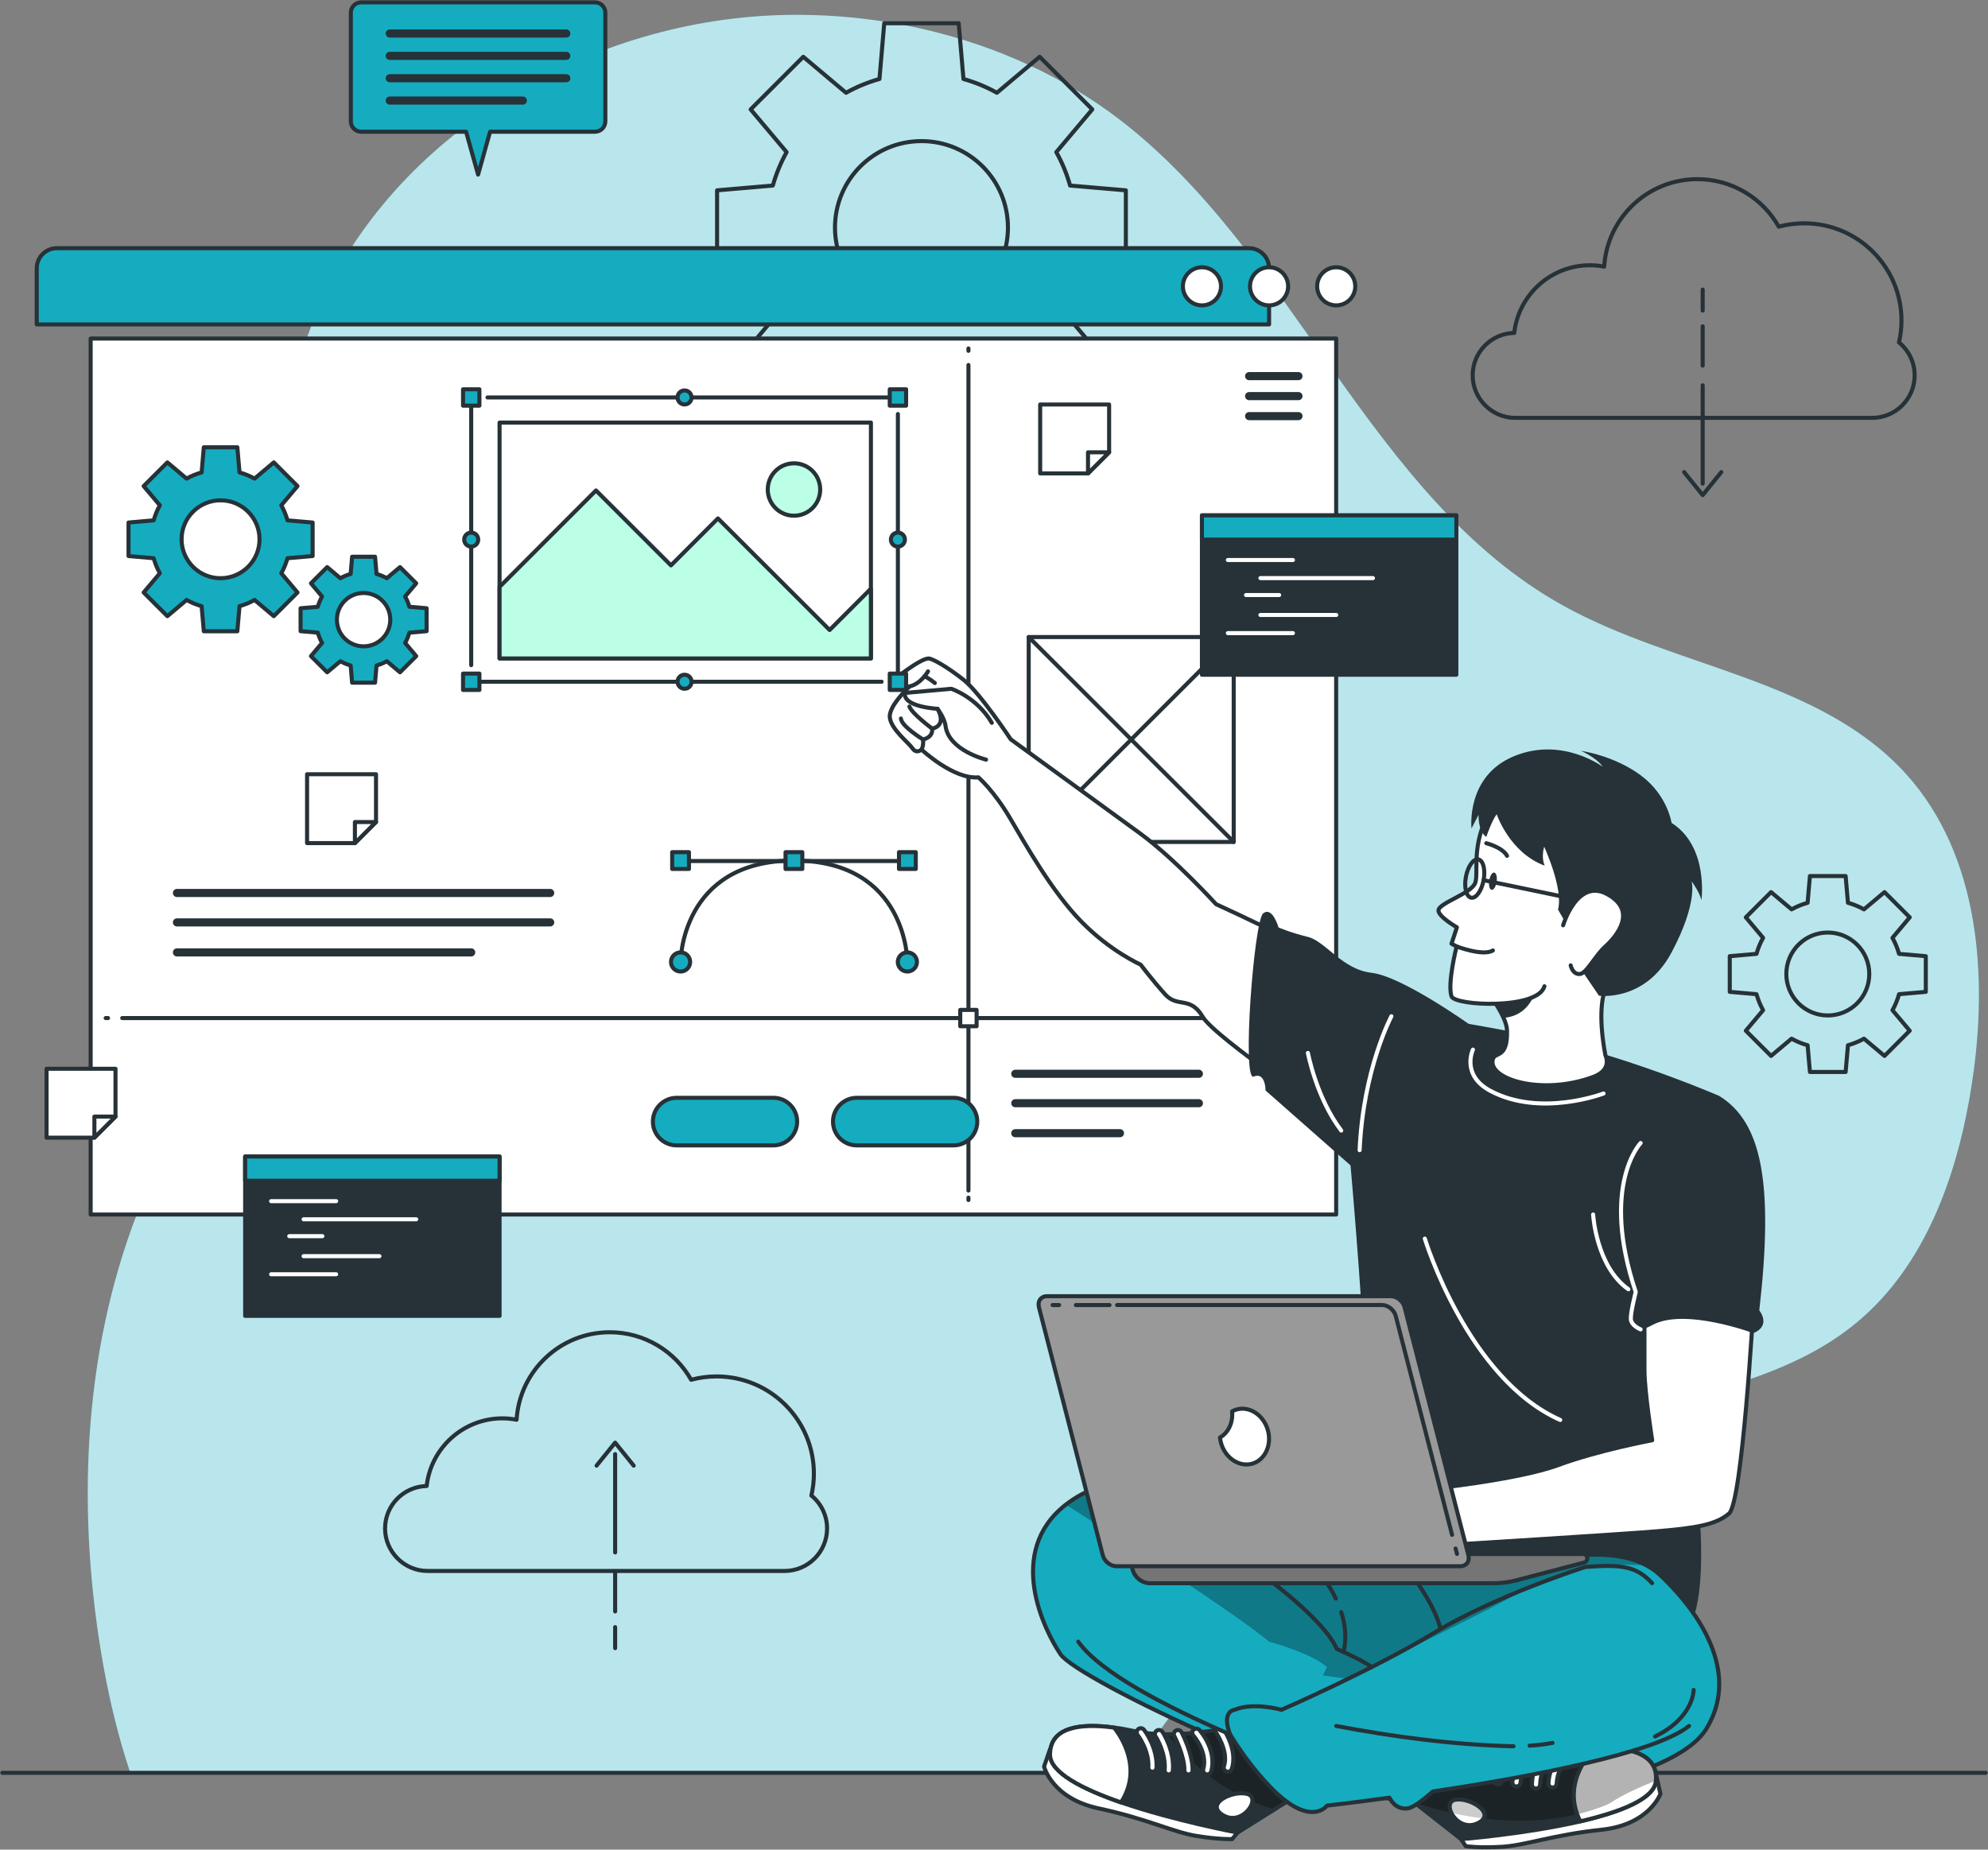 <svg width="490" height="456" viewBox="0 0 490 456" fill="none" xmlns="http://www.w3.org/2000/svg">
<rect x="0" y="0" width="490" height="456" fill="#808080" stroke="none"/>
<g clip-path="url(#clip0_83_3402)">
<path d="M32.112 437.064H278.923C279.928 435.476 280.933 433.887 281.95 432.333C308.499 391.927 351.012 363.132 397.438 349.616C418.239 343.565 440.769 339.956 457.479 326.183C474.68 312.002 482.58 289.387 485.992 267.379C490.129 240.721 487.897 210.84 469.796 190.818C448.54 167.315 412.922 164.686 385.227 149.278C337.561 122.761 319.087 62.379 275.721 29.297C248.342 8.411 211.346 0.316 178.264 4.895C131.299 11.39 87.104 42.86 73.841 88.955C70.16 101.746 68.688 115.624 69.821 130.319C71.948 157.829 77.861 185.69 72.275 212.709C66.117 242.485 46.742 267.635 35.162 295.753C20.742 330.762 18.755 370.047 24.925 407.405C26.573 417.393 28.875 427.415 32.112 437.053V437.064Z" fill="#15ACC0"/>
<path opacity="0.7" d="M32.112 437.064H278.923C279.928 435.476 280.933 433.887 281.95 432.333C308.499 391.927 351.012 363.132 397.438 349.616C418.239 343.565 440.769 339.956 457.479 326.183C474.68 312.002 482.58 289.387 485.992 267.379C490.129 240.721 487.897 210.84 469.796 190.818C448.54 167.315 412.922 164.686 385.227 149.278C337.562 122.761 319.087 62.379 275.721 29.297C248.342 8.411 211.346 0.315 178.264 4.895C131.299 11.39 87.104 42.86 73.841 88.955C70.16 101.746 68.688 115.624 69.821 130.319C71.948 157.829 77.861 185.69 72.275 212.709C66.117 242.485 46.742 267.635 35.162 295.753C20.742 330.762 18.755 370.047 24.925 407.405C26.573 417.393 28.875 427.415 32.112 437.053V437.064Z" fill="white"/>
<path d="M0.584 437.064H489.416" stroke="#263238" stroke-linecap="round" stroke-linejoin="round"/>
<path d="M277.498 65.265V46.925L263.755 45.745C262.937 42.848 261.804 40.091 260.355 37.509L269.224 26.973L256.253 14.006L245.713 22.872C243.142 21.424 240.373 20.291 237.474 19.473L236.294 5.736H217.948L216.768 19.473C213.87 20.291 211.112 21.424 208.529 22.872L197.989 14.006L185.018 26.973L193.887 37.509C192.45 40.079 191.305 42.848 190.487 45.745L176.745 46.925V65.265L190.487 66.445C191.305 69.341 192.438 72.098 193.887 74.68L185.018 85.217L197.989 98.183L208.529 89.317C211.1 90.754 213.87 91.898 216.768 92.716L217.948 106.454H236.294L237.474 92.716C240.373 91.898 243.13 90.765 245.713 89.317L256.253 98.183L269.224 85.217L260.355 74.68C261.792 72.11 262.937 69.341 263.755 66.445L277.498 65.265ZM227.121 77.402C215.354 77.402 205.807 67.858 205.807 56.095C205.807 44.331 215.354 34.788 227.121 34.788C238.888 34.788 248.436 44.331 248.436 56.095C248.436 67.858 238.888 77.402 227.121 77.402Z" stroke="#263238" stroke-linecap="round" stroke-linejoin="round"/>
<path d="M474.669 244.529V235.733L468.078 235.161C467.681 233.771 467.143 232.451 466.454 231.212L470.707 226.154L464.49 219.94L459.431 224.192C458.192 223.503 456.871 222.954 455.481 222.568L454.908 215.98H446.109L445.536 222.568C444.146 222.965 442.825 223.503 441.587 224.192L436.527 219.94L430.31 226.154L434.564 231.212C433.874 232.451 433.325 233.771 432.939 235.161L426.349 235.733V244.529L432.939 245.102C433.337 246.492 433.874 247.812 434.564 249.05L430.31 254.108L436.527 260.323L441.587 256.071C442.825 256.76 444.146 257.309 445.536 257.694L446.109 264.283H454.908L455.481 257.694C456.871 257.297 458.192 256.76 459.431 256.071L464.49 260.323L470.707 254.108L466.454 249.05C467.143 247.812 467.692 246.492 468.078 245.102L474.669 244.529ZM450.514 250.347C444.87 250.347 440.29 245.768 440.29 240.125C440.29 234.483 444.87 229.904 450.514 229.904C456.159 229.904 460.739 234.483 460.739 240.125C460.739 245.768 456.159 250.347 450.514 250.347Z" stroke="#263238" stroke-linecap="round" stroke-linejoin="round"/>
<path d="M468.054 84.434C468.452 82.693 468.674 80.894 468.674 79.037C468.674 65.79 457.935 55.055 444.683 55.055C442.521 55.055 440.418 55.347 438.42 55.884C434.47 48.899 426.968 44.168 418.367 44.168C406.144 44.168 396.141 53.7 395.393 65.732C394.26 65.522 393.103 65.393 391.911 65.393C382.236 65.393 374.278 72.694 373.226 82.074C367.547 82.203 362.978 86.829 362.978 92.541C362.978 98.253 367.664 103.019 373.46 103.019H461.44C467.225 103.019 471.922 98.335 471.922 92.541C471.922 89.27 470.415 86.35 468.066 84.422L468.054 84.434Z" stroke="#263238" stroke-linecap="round" stroke-linejoin="round"/>
<path d="M419.676 94.994V119.233" stroke="#263238" stroke-linecap="round" stroke-linejoin="round"/>
<path d="M419.676 80.451V90.146" stroke="#263238" stroke-linecap="round" stroke-linejoin="round"/>
<path d="M419.676 71.397V76.572" stroke="#263238" stroke-linecap="round" stroke-linejoin="round"/>
<path d="M415.095 116.395L419.676 122.06L424.257 116.395" stroke="#263238" stroke-linecap="round" stroke-linejoin="round"/>
<path d="M199.987 368.716C200.384 366.975 200.606 365.176 200.606 363.319C200.606 350.072 189.867 339.337 176.616 339.337C174.454 339.337 172.351 339.629 170.352 340.166C166.403 333.18 158.901 328.449 150.3 328.449C138.077 328.449 128.074 337.982 127.326 350.014C126.193 349.803 125.036 349.675 123.844 349.675C114.168 349.675 106.21 356.976 105.159 366.356C99.479 366.484 94.91 371.11 94.91 376.823C94.91 382.535 99.596 387.301 105.392 387.301H193.373C199.157 387.301 203.855 382.617 203.855 376.823C203.855 373.552 202.348 370.631 199.999 368.704L199.987 368.716Z" stroke="#263238" stroke-linecap="round" stroke-linejoin="round"/>
<path d="M151.62 382.733V358.494" stroke="#263238" stroke-linecap="round" stroke-linejoin="round"/>
<path d="M151.62 397.277V387.581" stroke="#263238" stroke-linecap="round" stroke-linejoin="round"/>
<path d="M151.62 406.33V401.144" stroke="#263238" stroke-linecap="round" stroke-linejoin="round"/>
<path d="M156.19 361.333L151.62 355.667L147.04 361.333" stroke="#263238" stroke-linecap="round" stroke-linejoin="round"/>
<path d="M14.011 61.188H307.845C310.579 61.188 312.8 63.407 312.8 66.141V79.983H9.056V66.141C9.056 63.407 11.277 61.188 14.011 61.188Z" fill="#15ACC0" stroke="#263238" stroke-linecap="round" stroke-linejoin="round"/>
<path d="M329.335 83.464H22.343V299.421H329.335V83.464Z" fill="white" stroke="#263238" stroke-linecap="round" stroke-linejoin="round"/>
<path d="M334.044 70.591C334.044 73.185 331.941 75.287 329.347 75.287C326.752 75.287 324.649 73.185 324.649 70.591C324.649 67.998 326.752 65.895 329.347 65.895C331.941 65.895 334.044 67.998 334.044 70.591Z" fill="white" stroke="#263238" stroke-linecap="round" stroke-linejoin="round"/>
<path d="M317.497 70.591C317.497 73.185 315.394 75.287 312.8 75.287C310.206 75.287 308.102 73.185 308.102 70.591C308.102 67.998 310.206 65.895 312.8 65.895C315.394 65.895 317.497 67.998 317.497 70.591Z" fill="white" stroke="#263238" stroke-linecap="round" stroke-linejoin="round"/>
<path d="M300.951 70.591C300.951 73.185 298.847 75.287 296.253 75.287C293.659 75.287 291.555 73.185 291.555 70.591C291.555 67.998 293.659 65.895 296.253 65.895C298.847 65.895 300.951 67.998 300.951 70.591Z" fill="white" stroke="#263238" stroke-linecap="round" stroke-linejoin="round"/>
<path d="M320.045 92.728H307.88" stroke="#263238" stroke-width="2" stroke-linecap="round" stroke-linejoin="round"/>
<path d="M320.045 97.657H307.88" stroke="#263238" stroke-width="2" stroke-linecap="round" stroke-linejoin="round"/>
<path d="M320.045 102.587H307.88" stroke="#263238" stroke-width="2" stroke-linecap="round" stroke-linejoin="round"/>
<path d="M43.611 220.15H135.611" stroke="#263238" stroke-width="2" stroke-linecap="round" stroke-linejoin="round"/>
<path d="M43.611 227.404H135.611" stroke="#263238" stroke-width="2" stroke-linecap="round" stroke-linejoin="round"/>
<path d="M43.611 234.799H116.143" stroke="#263238" stroke-width="2" stroke-linecap="round" stroke-linejoin="round"/>
<path d="M238.701 85.906V86.49" stroke="#263238" stroke-linecap="round" stroke-linejoin="round"/>
<path d="M238.701 89.983V293.51" stroke="#263238" stroke-linecap="round" stroke-linejoin="round"/>
<path d="M238.701 295.262V295.846" stroke="#263238" stroke-linecap="round" stroke-linejoin="round"/>
<path d="M26.047 250.989H26.631" stroke="#263238" stroke-linecap="round" stroke-linejoin="round"/>
<path d="M30.125 250.989H322.312" stroke="#263238" stroke-linecap="round" stroke-linejoin="round"/>
<path d="M324.053 250.989H324.637" stroke="#263238" stroke-linecap="round" stroke-linejoin="round"/>
<path d="M240.711 248.98H236.68V253.01H240.711V248.98Z" fill="white" stroke="#263238" stroke-linecap="round" stroke-linejoin="round"/>
<path d="M146.631 0.584H89.021C87.618 0.584 86.473 1.717 86.473 3.131V29.928C86.473 31.33 87.607 32.474 89.021 32.474H114.881L117.837 43.035L120.794 32.474H146.654C148.056 32.474 149.202 31.341 149.202 29.928V3.131C149.202 1.729 148.068 0.584 146.654 0.584H146.631Z" fill="#15ACC0" stroke="#263238" stroke-linecap="round" stroke-linejoin="round"/>
<path d="M96.055 8.259H139.584" stroke="#263238" stroke-width="2" stroke-linecap="round" stroke-linejoin="round"/>
<path d="M96.055 13.773H139.584" stroke="#263238" stroke-width="2" stroke-linecap="round" stroke-linejoin="round"/>
<path d="M96.055 19.286H139.584" stroke="#263238" stroke-width="2" stroke-linecap="round" stroke-linejoin="round"/>
<path d="M96.055 24.8H128.869" stroke="#263238" stroke-width="2" stroke-linecap="round" stroke-linejoin="round"/>
<path d="M123.131 285.123H60.426V324.408H123.131V285.123Z" fill="#263238" stroke="#263238" stroke-linecap="round" stroke-linejoin="round"/>
<path d="M123.131 285.123H60.426V291.092H123.131V285.123Z" fill="#15ACC0" stroke="#263238" stroke-linecap="round" stroke-linejoin="round"/>
<path d="M66.83 296.127H82.851" stroke="white" stroke-linecap="round" stroke-linejoin="round"/>
<path d="M74.835 300.601H102.576" stroke="white" stroke-linecap="round" stroke-linejoin="round"/>
<path d="M71.294 304.759H79.462" stroke="white" stroke-linecap="round" stroke-linejoin="round"/>
<path d="M74.835 309.689H93.52" stroke="white" stroke-linecap="round" stroke-linejoin="round"/>
<path d="M66.83 314.151H82.851" stroke="white" stroke-linecap="round" stroke-linejoin="round"/>
<path d="M222.61 212.277H168.775" stroke="#263238" stroke-linecap="round" stroke-linejoin="round"/>
<path d="M223.65 237.158C223.65 237.158 223.65 212.16 195.699 212.16C167.747 212.16 167.747 237.158 167.747 237.158" stroke="#263238" stroke-linecap="round" stroke-linejoin="round"/>
<path d="M223.65 239.518C224.954 239.518 226.011 238.461 226.011 237.158C226.011 235.855 224.954 234.799 223.65 234.799C222.347 234.799 221.29 235.855 221.29 237.158C221.29 238.461 222.347 239.518 223.65 239.518Z" fill="#15ACC0" stroke="#263238" stroke-linecap="round" stroke-linejoin="round"/>
<path d="M165.386 237.158C165.386 235.862 166.438 234.799 167.747 234.799C169.055 234.799 170.107 235.85 170.107 237.158C170.107 238.467 169.055 239.518 167.747 239.518C166.438 239.518 165.386 238.467 165.386 237.158Z" fill="#15ACC0" stroke="#263238" stroke-linecap="round" stroke-linejoin="round"/>
<path d="M221.582 214.227H225.719V210.092H221.582V214.227Z" fill="#15ACC0" stroke="#263238" stroke-linecap="round" stroke-linejoin="round"/>
<path d="M193.618 214.227H197.755V210.092H193.618V214.227Z" fill="#15ACC0" stroke="#263238" stroke-linecap="round" stroke-linejoin="round"/>
<path d="M165.678 214.227H169.815V210.092H165.678V214.227Z" fill="#15ACC0" stroke="#263238" stroke-linecap="round" stroke-linejoin="round"/>
<path d="M77.055 137.083V128.824L70.861 128.286C70.487 126.978 69.985 125.74 69.331 124.583L73.327 119.841L67.484 114L62.74 117.995C61.583 117.341 60.333 116.839 59.036 116.465L58.498 110.274H50.236L49.699 116.465C48.39 116.839 47.151 117.341 45.995 117.995L41.25 114L35.407 119.841L39.404 124.583C38.749 125.74 38.247 126.99 37.873 128.286L31.68 128.824V137.083L37.873 137.62C38.247 138.928 38.749 140.167 39.404 141.323L35.407 146.066L41.25 151.907L45.995 147.911C47.151 148.566 48.402 149.068 49.699 149.442L50.236 155.633H58.498L59.036 149.442C60.344 149.068 61.583 148.566 62.74 147.911L67.484 151.907L73.327 146.066L69.331 141.323C69.985 140.167 70.487 138.917 70.861 137.62L77.055 137.083ZM54.361 142.55C49.056 142.55 44.756 138.251 44.756 132.947C44.756 127.644 49.056 123.345 54.361 123.345C59.667 123.345 63.967 127.644 63.967 132.947C63.967 138.251 59.667 142.55 54.361 142.55Z" fill="#15ACC0" stroke="#263238" stroke-linecap="round" stroke-linejoin="round"/>
<path d="M105.147 155.609V149.956L100.905 149.593C100.648 148.694 100.297 147.853 99.853 147.059L102.588 143.811L98.591 139.816L95.343 142.55C94.548 142.106 93.695 141.755 92.807 141.498L92.445 137.258H86.789L86.427 141.498C85.538 141.755 84.685 142.106 83.891 142.55L80.642 139.816L76.646 143.811L79.38 147.059C78.936 147.853 78.586 148.706 78.329 149.593L74.087 149.956V155.609L78.329 155.972C78.586 156.871 78.936 157.712 79.38 158.507L76.646 161.754L80.642 165.749L83.891 163.016C84.685 163.459 85.538 163.81 86.427 164.067L86.789 168.307H92.445L92.807 164.067C93.707 163.81 94.548 163.459 95.343 163.016L98.591 165.749L102.588 161.754L99.853 158.507C100.297 157.712 100.648 156.859 100.905 155.972L105.147 155.609ZM89.617 159.348C85.983 159.348 83.038 156.404 83.038 152.771C83.038 149.138 85.983 146.194 89.617 146.194C93.251 146.194 96.196 149.138 96.196 152.771C96.196 156.404 93.251 159.348 89.617 159.348Z" fill="#15ACC0" stroke="#263238" stroke-linecap="round" stroke-linejoin="round"/>
<path d="M250.247 264.727H295.505" stroke="#263238" stroke-width="2" stroke-linecap="round" stroke-linejoin="round"/>
<path d="M250.247 271.981H295.505" stroke="#263238" stroke-width="2" stroke-linecap="round" stroke-linejoin="round"/>
<path d="M250.247 279.375H276.049" stroke="#263238" stroke-width="2" stroke-linecap="round" stroke-linejoin="round"/>
<path d="M190.615 282.377H166.788C163.551 282.377 160.922 279.749 160.922 276.513C160.922 273.278 163.551 270.649 166.788 270.649H190.615C193.852 270.649 196.481 273.278 196.481 276.513C196.481 279.749 193.852 282.377 190.615 282.377Z" fill="#15ACC0" stroke="#263238" stroke-linecap="round" stroke-linejoin="round"/>
<path d="M235.009 282.377H211.182C207.945 282.377 205.316 279.749 205.316 276.513C205.316 273.278 207.945 270.649 211.182 270.649H235.009C238.246 270.649 240.875 273.278 240.875 276.513C240.875 279.749 238.246 282.377 235.009 282.377Z" fill="#15ACC0" stroke="#263238" stroke-linecap="round" stroke-linejoin="round"/>
<path d="M304.082 157.058H253.554V207.569H304.082V157.058Z" fill="white" stroke="#263238" stroke-linecap="round" stroke-linejoin="round"/>
<path d="M253.554 157.058L304.082 207.569" stroke="#263238" stroke-linecap="round" stroke-linejoin="round"/>
<path d="M304.082 157.058L253.554 207.569" stroke="#263238" stroke-linecap="round" stroke-linejoin="round"/>
<path d="M358.958 127.06H296.253V166.345H358.958V127.06Z" fill="#263238" stroke="#263238" stroke-linecap="round" stroke-linejoin="round"/>
<path d="M358.958 127.06H296.253V133.029H358.958V127.06Z" fill="#15ACC0" stroke="#263238" stroke-linecap="round" stroke-linejoin="round"/>
<path d="M302.645 138.064H318.678" stroke="white" stroke-linecap="round" stroke-linejoin="round"/>
<path d="M310.661 142.526H338.403" stroke="white" stroke-linecap="round" stroke-linejoin="round"/>
<path d="M307.121 146.697H315.277" stroke="white" stroke-linecap="round" stroke-linejoin="round"/>
<path d="M310.661 151.614H329.347" stroke="white" stroke-linecap="round" stroke-linejoin="round"/>
<path d="M302.645 156.088H318.678" stroke="white" stroke-linecap="round" stroke-linejoin="round"/>
<path d="M273.373 99.725V111.512L268.173 116.71H256.382V99.725H273.373Z" fill="white" stroke="#263238" stroke-linecap="round" stroke-linejoin="round"/>
<path d="M273.373 111.512L268.173 116.71V111.512H273.373Z" fill="white" stroke="#263238" stroke-linecap="round" stroke-linejoin="round"/>
<path d="M92.678 190.876V202.663L87.478 207.861H75.688V190.876H92.678Z" fill="white" stroke="#263238" stroke-linecap="round" stroke-linejoin="round"/>
<path d="M92.678 202.663L87.478 207.861V202.663H92.678Z" fill="white" stroke="#263238" stroke-linecap="round" stroke-linejoin="round"/>
<path d="M28.466 263.488V275.275L23.266 280.473H11.475V263.488H28.466Z" fill="white" stroke="#263238" stroke-linecap="round" stroke-linejoin="round"/>
<path d="M28.466 275.275L23.266 280.473V275.275H28.466Z" fill="white" stroke="#263238" stroke-linecap="round" stroke-linejoin="round"/>
<path d="M241.167 191.647C234.985 192.173 227.133 184.79 227.133 184.79C227.133 184.79 225.929 185.947 224.924 184.51C223.919 183.061 219.56 179.72 219.315 176.823C219.07 173.926 224.211 169.23 224.211 169.23C220.238 170.317 219.818 167.992 219.818 167.992C219.818 167.992 226.49 162.478 228.827 162.338C229.739 162.28 233.723 164.569 237.568 167.653C241.588 170.889 249.137 182.279 249.137 182.279C249.137 182.279 274.67 200.817 281.132 205.56C289.651 211.821 299.747 222.93 299.747 222.93C299.747 222.93 333.659 238.21 342.96 246.609L330.328 276.537C330.328 276.537 299.513 255.896 296.428 250.662C293.343 245.429 290.27 248.571 287.185 245.149C284.1 241.726 281.144 237.813 281.144 237.813C281.144 237.813 273.688 234.542 266.478 227.159C259.268 219.765 252.923 208.457 248.938 201.682C244.953 194.906 241.179 191.671 241.179 191.671L241.167 191.647Z" fill="white" stroke="#263238" stroke-linecap="round" stroke-linejoin="round"/>
<path d="M243.049 187.278C243.049 187.278 233.852 185.047 233.057 178.984C232.8 177.01 231.082 174.744 231.082 174.744C231.082 174.744 222.494 174.323 223.043 170.831L234.483 169.814C234.483 169.814 240.758 171.859 244.462 178.202" fill="white"/>
<path d="M243.049 187.278C243.049 187.278 233.852 185.047 233.057 178.984C232.8 177.01 231.082 174.744 231.082 174.744C231.082 174.744 222.494 174.323 223.043 170.831L234.483 169.814C234.483 169.814 240.758 171.859 244.462 178.202" stroke="#263238" stroke-linecap="round" stroke-linejoin="round"/>
<path d="M227.121 184.79C227.121 184.79 227.694 183.984 227.507 182.314C227.507 182.314 230.031 181.858 229.75 179.615C229.75 179.615 233.49 179.16 231.082 174.744" stroke="#263238" stroke-linecap="round" stroke-linejoin="round"/>
<path d="M229.75 179.627C229.75 179.627 224.726 175.889 224.153 174.195" stroke="#263238" stroke-linecap="round" stroke-linejoin="round"/>
<path d="M227.518 182.314C227.518 182.314 222.155 179.054 222.061 177.139" stroke="#263238" stroke-linecap="round" stroke-linejoin="round"/>
<path d="M228.734 165.516C228.734 165.516 227.028 168.576 224.211 169.219" stroke="#263238" stroke-linecap="round" stroke-linejoin="round"/>
<path d="M227.892 166.719C227.892 166.719 229.26 167.408 230.416 168.389" stroke="#263238" stroke-linecap="round" stroke-linejoin="round"/>
<path d="M423.743 270.182C423.743 270.182 403.492 261.374 382.96 256.561C362.428 251.749 329.253 247.473 329.253 247.473C329.253 247.473 338.391 340.692 335.984 346.299C333.577 351.906 319.133 370.737 319.133 370.737C319.133 370.737 397.298 401.202 410.924 403.795C424.549 406.389 417.444 359.113 417.444 359.113C417.444 359.113 431.759 299.024 423.743 270.182Z" fill="#263238"/>
<path d="M395.697 260.171C395.697 260.171 397.555 263.71 392.671 265.509C380.015 270.182 366.53 266.058 367.967 261.105C368.517 259.213 371.648 261.105 371.45 254.038C371.426 253.127 371.099 252.064 370.597 250.931C369.825 249.179 368.61 247.263 367.383 245.546C365.245 242.555 363.048 240.137 363.048 240.137C363.048 240.137 383.135 227.323 398.034 240.137C398.034 240.137 392.495 242.941 395.697 260.171Z" fill="white" stroke="#263238" stroke-linecap="round" stroke-linejoin="round"/>
<path d="M420.588 426.2C412.676 439.085 372.536 445.136 350.626 444.564C328.727 444.003 265.672 414.157 261.395 407.837C257.433 401.985 247.699 382.64 262.704 370.947C263.896 370.024 265.228 369.148 266.747 368.33C277.019 362.77 345.332 380.304 345.332 380.304C345.332 380.304 349.563 377.629 351.117 377.827C355.885 378.435 359.262 382.29 368.926 385.035C375.668 386.962 394.073 379.556 405.829 385.923C407.114 386.612 408.306 387.464 409.405 388.516C420.389 399.006 428.487 413.316 420.588 426.2Z" fill="#15ACC0"/>
<path opacity="0.3" d="M405.829 385.923C393.781 385.116 383.042 387.64 375.54 392.067C366.647 397.324 324.649 417.544 324.649 417.544C324.742 415.372 327.08 410.991 327.08 410.991C323.13 407.475 312.8 404.741 312.8 404.741C304.795 397.908 273.034 377.523 262.704 370.947C263.896 370.024 265.228 369.148 266.747 368.33C277.019 362.77 345.332 380.304 345.332 380.304C345.332 380.304 349.563 377.629 351.117 377.827C355.885 378.435 359.262 382.29 368.926 385.035C375.668 386.962 394.073 379.556 405.829 385.923Z" fill="black"/>
<path d="M420.588 426.2C412.676 439.085 372.536 445.136 350.626 444.564C328.727 444.003 265.672 414.157 261.395 407.837C257.433 401.985 247.699 382.64 262.704 370.947C263.896 370.024 265.228 369.148 266.747 368.33C277.019 362.77 345.332 380.304 345.332 380.304C345.332 380.304 349.563 377.629 351.117 377.827C355.885 378.435 359.262 382.29 368.926 385.035C375.668 386.962 394.073 379.556 405.829 385.923C407.114 386.612 408.306 387.464 409.405 388.516C420.389 399.006 428.487 413.316 420.588 426.2V426.2Z" stroke="#263238" stroke-linecap="round" stroke-linejoin="round"/>
<path d="M408.259 437.823L409.264 442.227C409.264 442.227 406.577 449.855 394.762 451.094C382.948 452.332 375.949 454.96 370.269 455.299C364.59 455.638 361.283 455.159 361.283 455.159L360.126 453.43L408.259 437.835V437.823Z" fill="white" stroke="#263238" stroke-linecap="round" stroke-linejoin="round"/>
<path d="M339.665 437.356L360.138 453.418C360.138 453.418 376.007 452.157 389.492 449.038C399.191 446.783 407.663 443.559 408.131 439.155C408.844 432.45 401.669 430.616 393.15 430.873C391.561 430.908 389.925 431.037 388.277 431.2C374.64 432.66 357.298 425.126 357.298 425.126L339.677 437.356H339.665Z" fill="#263238"/>
<path opacity="0.3" d="M408.131 439.003C404.45 440.452 399.881 442.461 396.749 444.599C396.749 444.599 377.737 454.376 348.523 444.307L339.665 437.356L357.287 425.126C357.287 425.126 374.617 432.66 388.265 431.188C389.913 431.013 391.549 430.896 393.138 430.861C401.599 430.593 408.715 432.403 408.131 438.992V439.003Z" fill="black"/>
<path d="M339.665 437.356L360.138 453.418C360.138 453.418 376.007 452.157 389.492 449.038C399.191 446.783 407.663 443.559 408.131 439.155C408.844 432.45 401.669 430.616 393.15 430.873C391.561 430.908 389.925 431.037 388.277 431.2C374.64 432.66 357.298 425.126 357.298 425.126L339.677 437.356H339.665Z" stroke="#263238" stroke-linecap="round" stroke-linejoin="round"/>
<path d="M358.747 443.688C355.055 444.295 359.11 451.83 364.111 449.54C369.113 447.251 362.44 443.08 358.747 443.688Z" fill="white"/>
<path opacity="0.2" d="M365.677 448.325C363.153 448.022 360.5 447.566 357.731 446.935C357.018 445.452 357.182 443.933 358.759 443.688C361.856 443.185 367.068 446.036 365.689 448.325H365.677Z" fill="black"/>
<path d="M358.747 443.688C355.055 444.295 359.11 451.83 364.111 449.54C369.113 447.251 362.44 443.08 358.747 443.688Z" stroke="#263238" stroke-linecap="round" stroke-linejoin="round"/>
<path d="M389.492 449.026C399.191 446.783 407.663 443.559 408.131 439.155C408.844 432.45 401.669 430.616 393.15 430.873C392.776 431.235 384.514 439.214 389.504 449.026H389.492Z" fill="white"/>
<path opacity="0.3" d="M408.131 439.003C404.45 440.452 399.881 442.461 396.749 444.599C396.749 444.599 393.909 446.059 388.744 447.274C385.472 438.279 392.788 431.2 393.138 430.873C401.599 430.604 408.715 432.415 408.131 439.003Z" fill="black"/>
<path d="M389.492 449.026C399.191 446.783 407.663 443.559 408.131 439.155C408.844 432.45 401.669 430.616 393.15 430.873C392.776 431.235 384.514 439.214 389.504 449.026H389.492Z" stroke="#263238" stroke-linecap="round" stroke-linejoin="round"/>
<path d="M382.563 440.697C382.563 440.697 382.598 440.697 382.621 440.697C383.182 440.721 383.661 440.288 383.685 439.739C383.883 435.511 387.143 432.076 387.179 432.041C387.564 431.632 387.552 431.002 387.143 430.604C386.746 430.219 386.103 430.231 385.718 430.628C385.566 430.791 381.908 434.634 381.663 439.634C381.64 440.172 382.037 440.639 382.563 440.686V440.697Z" fill="white" stroke="#263238" stroke-linecap="round" stroke-linejoin="round"/>
<path d="M378.508 440.942C378.508 440.942 378.566 440.942 378.59 440.942C379.151 440.942 379.618 440.51 379.618 439.95C379.7 435.686 382.691 431.983 382.715 431.948C383.065 431.515 383.007 430.873 382.574 430.523C382.142 430.172 381.511 430.231 381.149 430.663C381.009 430.838 377.69 434.926 377.585 439.915C377.585 440.44 377.97 440.884 378.484 440.942H378.508Z" fill="white" stroke="#263238" stroke-linecap="round" stroke-linejoin="round"/>
<path d="M373.658 440.429H373.682C374.243 440.475 374.733 440.066 374.78 439.506C375.096 435.954 378.111 431.422 378.146 431.375C378.461 430.908 378.333 430.277 377.865 429.974C377.398 429.658 376.767 429.787 376.463 430.254C376.323 430.452 373.121 435.265 372.77 439.342C372.723 439.891 373.121 440.382 373.67 440.44L373.658 440.429Z" fill="white" stroke="#263238" stroke-linecap="round" stroke-linejoin="round"/>
<path d="M369.078 439.938C369.171 439.938 369.265 439.938 369.346 439.938C369.896 439.844 370.269 439.319 370.176 438.77C369.451 434.471 373.448 430.78 373.495 430.745C373.904 430.371 373.939 429.728 373.565 429.319C373.191 428.911 372.548 428.875 372.139 429.249C371.941 429.425 367.278 433.7 368.178 439.108C368.26 439.564 368.633 439.903 369.066 439.95L369.078 439.938Z" fill="white" stroke="#263238" stroke-linecap="round" stroke-linejoin="round"/>
<path d="M364.099 438.746C364.205 438.746 364.322 438.746 364.438 438.723C364.988 438.595 365.326 438.057 365.198 437.508C364.322 433.677 368.096 429.343 368.131 429.296C368.505 428.876 368.458 428.233 368.038 427.871C367.617 427.497 366.986 427.544 366.612 427.953C366.425 428.163 362.101 433.104 363.211 437.964C363.317 438.396 363.679 438.7 364.088 438.746H364.099Z" fill="white" stroke="#263238" stroke-linecap="round" stroke-linejoin="round"/>
<path d="M258.812 431.235L257.34 435.511C257.34 435.511 259.21 443.372 270.837 445.849C282.464 448.325 289.136 451.666 294.746 452.601C300.355 453.535 303.697 453.407 303.697 453.407L305.029 451.806L258.801 431.247L258.812 431.235Z" fill="white" stroke="#263238" stroke-linecap="round" stroke-linejoin="round"/>
<path d="M327.08 437.975L305.041 451.795C305.041 451.795 289.394 448.874 276.317 444.354C266.91 441.094 258.824 437.006 258.824 432.567C258.824 425.827 266.151 424.752 274.6 425.908C276.177 426.107 277.79 426.399 279.414 426.75C292.829 429.635 310.86 423.969 310.86 423.969L327.103 437.987L327.08 437.975Z" fill="#263238"/>
<path opacity="0.3" d="M327.08 437.975L314.109 446.106C301.091 442.193 292.619 433.899 287.781 427.567C299.28 427.602 310.837 423.958 310.837 423.958L327.08 437.975Z" fill="black"/>
<path d="M327.08 437.975L305.041 451.795C305.041 451.795 289.394 448.874 276.317 444.354C266.91 441.094 258.824 437.006 258.824 432.567C258.824 425.827 266.151 424.752 274.6 425.908C276.177 426.107 277.79 426.399 279.414 426.75C292.829 429.635 310.86 423.969 310.86 423.969L327.103 437.987L327.08 437.975Z" stroke="#263238" stroke-linecap="round" stroke-linejoin="round"/>
<path d="M276.306 444.354C266.899 441.106 258.812 437.018 258.812 432.579C258.812 425.838 266.139 424.764 274.588 425.92C274.927 426.317 282.3 435.125 276.306 444.365V444.354Z" fill="white" stroke="#263238" stroke-linecap="round" stroke-linejoin="round"/>
<path d="M284.065 436.796C284.065 436.796 284.03 436.796 284.006 436.796C283.446 436.761 283.025 436.282 283.048 435.733C283.294 431.516 280.419 427.742 280.384 427.707C280.045 427.264 280.127 426.633 280.559 426.282C281.003 425.943 281.634 426.025 281.973 426.457C282.113 426.633 285.339 430.838 285.058 435.838C285.023 436.375 284.579 436.796 284.053 436.796H284.065Z" fill="white" stroke="#263238" stroke-linecap="round" stroke-linejoin="round"/>
<path d="M288.073 437.462C288.073 437.462 288.015 437.462 287.991 437.462C287.43 437.415 287.021 436.924 287.068 436.363C287.43 432.111 284.848 428.116 284.824 428.07C284.521 427.602 284.649 426.972 285.117 426.668C285.584 426.364 286.215 426.493 286.519 426.96C286.636 427.147 289.51 431.562 289.09 436.527C289.043 437.053 288.599 437.45 288.085 437.45L288.073 437.462Z" fill="white" stroke="#263238" stroke-linecap="round" stroke-linejoin="round"/>
<path d="M292.946 437.462H292.923C292.362 437.462 291.918 436.994 291.929 436.434C291.988 432.871 289.464 428.046 289.44 427.999C289.183 427.509 289.37 426.89 289.861 426.633C290.352 426.364 290.971 426.563 291.228 427.053C291.345 427.275 294.021 432.392 293.951 436.48C293.951 437.029 293.483 437.473 292.934 437.473L292.946 437.462Z" fill="white" stroke="#263238" stroke-linecap="round" stroke-linejoin="round"/>
<path d="M297.55 437.461C297.457 437.461 297.375 437.45 297.281 437.426C296.744 437.275 296.428 436.714 296.58 436.177C297.749 431.971 294.161 427.894 294.126 427.848C293.752 427.427 293.787 426.796 294.208 426.422C294.629 426.049 295.26 426.084 295.634 426.504C295.809 426.703 300.004 431.445 298.532 436.726C298.403 437.169 297.994 437.461 297.562 437.461H297.55Z" fill="white" stroke="#263238" stroke-linecap="round" stroke-linejoin="round"/>
<path d="M302.633 436.796C302.528 436.796 302.411 436.772 302.306 436.737C301.78 436.55 301.5 435.978 301.675 435.452C302.949 431.738 299.653 427.03 299.618 426.983C299.291 426.528 299.396 425.897 299.852 425.57C300.308 425.243 300.939 425.348 301.266 425.803C301.43 426.025 305.216 431.399 303.591 436.118C303.451 436.539 303.054 436.807 302.633 436.807V436.796Z" fill="white" stroke="#263238" stroke-linecap="round" stroke-linejoin="round"/>
<path d="M307.436 442.274C311.047 443.255 306.221 450.334 301.488 447.531C296.755 444.727 303.837 441.281 307.436 442.274Z" fill="white" stroke="#263238" stroke-linecap="round" stroke-linejoin="round"/>
<path d="M265.765 404.73C271.187 412.311 287.22 420.687 303.206 427.602C304.924 430.441 308.418 435.756 313.232 440.697C323.071 450.813 327.08 445.148 327.08 445.148C327.08 445.148 333.296 444.447 342.469 443.197C343.077 444.377 344.479 446.223 347.109 445.802C348.301 445.615 350.603 443.91 353.197 441.655C376.369 438.174 407.815 432.357 416.311 425.511" fill="#15ACC0"/>
<path d="M265.765 404.73C271.187 412.311 287.22 420.687 303.206 427.602C304.924 430.441 308.418 435.756 313.232 440.697C323.071 450.813 327.08 445.148 327.08 445.148C327.08 445.148 333.296 444.447 342.469 443.197C343.077 444.377 344.479 446.223 347.109 445.802C348.301 445.615 350.603 443.91 353.197 441.655C376.369 438.174 407.815 432.357 416.311 425.511" stroke="#263238" stroke-linecap="round" stroke-linejoin="round"/>
<path d="M407.219 390.315C403.211 385.911 399.203 385.712 390.789 386.308C390.789 386.308 368.832 393.27 353.524 402.534C338.216 411.797 315.85 421.528 315.85 421.528C315.85 421.528 309.037 419.554 304.293 421.528C304.293 421.528 300.962 421.785 303.194 427.602" stroke="#263238" stroke-linecap="round" stroke-linejoin="round"/>
<path d="M417.444 416.622C417.444 416.622 417.561 423.409 407.932 428.105" stroke="#263238" stroke-linecap="round" stroke-linejoin="round"/>
<path d="M311.246 388.306C311.246 388.306 326.449 399.286 329.475 406.529C329.475 406.529 335.318 409.017 338.111 410.98" stroke="#263238" stroke-linecap="round" stroke-linejoin="round"/>
<path d="M330.585 397.441C331.602 400.595 331.987 404.029 331.123 407.265" stroke="#263238" stroke-linecap="round" stroke-linejoin="round"/>
<path d="M327.08 390.315C327.909 391.518 328.634 392.791 329.253 394.111" stroke="#263238" stroke-linecap="round" stroke-linejoin="round"/>
<path d="M348.71 389.31C348.71 389.31 353.793 396.097 355.055 401.623" stroke="#263238" stroke-linecap="round" stroke-linejoin="round"/>
<path d="M377.024 430.371C378.917 430.254 380.798 430.044 382.656 429.682" stroke="#263238" stroke-linecap="round" stroke-linejoin="round"/>
<path d="M329.347 425.511C343.217 428.163 358.42 430.184 373.051 430.523" stroke="#263238" stroke-linecap="round" stroke-linejoin="round"/>
<path d="M432.168 322.492C432.168 322.492 429.422 370.328 426.185 373.131C422.948 375.935 417.841 376.741 408.178 377.535C398.514 378.341 355.768 380.958 355.768 380.958L351.199 367.232C351.199 367.232 373.927 364.931 384.012 361.216C394.096 357.501 407.231 355.072 407.231 355.072C407.231 355.072 405.326 343.028 405.326 337.841V313.45" fill="white"/>
<path d="M432.168 322.492C432.168 322.492 429.422 370.328 426.185 373.131C422.948 375.935 417.841 376.741 408.178 377.535C398.514 378.341 355.768 380.958 355.768 380.958L351.199 367.232C351.199 367.232 373.927 364.931 384.012 361.216C394.096 357.501 407.231 355.072 407.231 355.072C407.231 355.072 405.326 343.028 405.326 337.841V313.45" stroke="#263238" stroke-linecap="round" stroke-linejoin="round"/>
<path d="M423.743 270.182C434.166 276.595 437.24 291.419 433.629 323.064C433.629 323.064 436.702 326.802 432.156 328.671C432.156 328.671 415.142 322.305 407.219 326.697C399.296 331.078 401.353 320.635 401.353 320.635C401.353 320.635 398.093 291.524 405.303 286.267" fill="#263238"/>
<path d="M404.38 281.793C404.38 281.793 394.365 292.213 403.176 318.52C403.176 318.52 401.949 323.31 401.961 325.062C401.961 326.814 404.38 327.737 404.38 327.737" stroke="white" stroke-linecap="round" stroke-linejoin="round"/>
<path d="M392.671 299.421C392.671 299.421 393.395 312.236 401.365 317.854" stroke="white" stroke-linecap="round" stroke-linejoin="round"/>
<path d="M395.242 269.586C395.242 269.586 379.711 275.532 367.36 268.944C360.033 265.042 363.048 258.769 363.048 258.769" stroke="white" stroke-linecap="round" stroke-linejoin="round"/>
<path d="M283.562 390.327H368.096C370.001 390.327 371.905 390.081 373.752 389.602L390.427 385.233C390.906 385.105 391.233 384.684 391.233 384.194C391.233 383.598 390.754 383.119 390.158 383.119H280.08C279.484 383.119 279.005 383.598 279.005 384.194V385.771C279.005 388.294 281.05 390.338 283.574 390.338L283.562 390.327Z" fill="#757575" stroke="#263238" stroke-linecap="round" stroke-linejoin="round"/>
<path d="M275.184 386.133H359.951C361.435 386.133 362.312 384.918 361.926 383.411L346.197 322.282C345.812 320.775 344.304 319.56 342.82 319.56H258.053C256.569 319.56 255.692 320.775 256.078 322.282L271.807 383.411C272.192 384.918 273.7 386.133 275.184 386.133Z" fill="#999999" stroke="#263238" stroke-linecap="round" stroke-linejoin="round"/>
<path d="M261.044 321.744H259.443" stroke="#263238" stroke-linecap="round" stroke-linejoin="round"/>
<path d="M273.466 321.744H265.181" stroke="#263238" stroke-linecap="round" stroke-linejoin="round"/>
<path d="M357.906 378.4L344.024 324.454C343.638 322.947 342.119 321.733 340.647 321.733H275.336" stroke="#263238" stroke-linecap="round" stroke-linejoin="round"/>
<path d="M359.121 383.107L358.771 381.764" stroke="#263238" stroke-linecap="round" stroke-linejoin="round"/>
<path d="M300.693 354.394C300.752 354.873 300.845 355.364 300.986 355.854C302.072 359.534 305.52 361.765 308.686 360.842C311.853 359.908 313.548 356.17 312.473 352.49C311.374 348.799 307.927 346.579 304.76 347.502C304.386 347.619 304.024 347.771 303.685 347.958C303.954 350.679 302.785 353.226 300.693 354.394Z" fill="white" stroke="#263238" stroke-linecap="round" stroke-linejoin="round"/>
<path d="M338.111 239.833C330.772 239.027 326.764 232.065 322.359 230.979C317.953 229.892 315.137 228.654 315.137 228.654C315.137 228.654 313.618 223.339 311.339 225.196C309.072 227.054 306.069 266.654 309.002 265.416C311.935 264.178 311.935 268.85 311.935 268.85L339.174 292.856L362.008 252.438C362.008 252.438 345.438 240.651 338.099 239.845L338.111 239.833Z" fill="#263238"/>
<path d="M116.143 98.569V97.985H116.727" stroke="#263238" stroke-linecap="round" stroke-linejoin="round"/>
<path d="M120.163 97.985H219.023" stroke="#263238" stroke-linecap="round" stroke-linejoin="round"/>
<path d="M220.729 97.985H221.313V98.569" stroke="#263238" stroke-linecap="round" stroke-linejoin="round"/>
<path d="M221.313 102.073V165.737" stroke="#263238" stroke-linecap="round" stroke-linejoin="round"/>
<path d="M221.313 167.49V168.074H220.729" stroke="#263238" stroke-linecap="round" stroke-linejoin="round"/>
<path d="M217.305 168.074H118.445" stroke="#263238" stroke-linecap="round" stroke-linejoin="round"/>
<path d="M116.727 168.074H116.143V167.49" stroke="#263238" stroke-linecap="round" stroke-linejoin="round"/>
<path d="M116.143 163.985V100.321" stroke="#263238" stroke-linecap="round" stroke-linejoin="round"/>
<path d="M168.728 99.714C169.683 99.714 170.458 98.939 170.458 97.985C170.458 97.03 169.683 96.256 168.728 96.256C167.773 96.256 166.999 97.03 166.999 97.985C166.999 98.939 167.773 99.714 168.728 99.714Z" fill="#15ACC0" stroke="#263238" stroke-linecap="round" stroke-linejoin="round"/>
<path d="M116.143 134.758C117.098 134.758 117.873 133.984 117.873 133.029C117.873 132.074 117.098 131.3 116.143 131.3C115.188 131.3 114.414 132.074 114.414 133.029C114.414 133.984 115.188 134.758 116.143 134.758Z" fill="#15ACC0" stroke="#263238" stroke-linecap="round" stroke-linejoin="round"/>
<path d="M168.728 169.803C169.683 169.803 170.458 169.029 170.458 168.074C170.458 167.119 169.683 166.345 168.728 166.345C167.773 166.345 166.999 167.119 166.999 168.074C166.999 169.029 167.773 169.803 168.728 169.803Z" fill="#15ACC0" stroke="#263238" stroke-linecap="round" stroke-linejoin="round"/>
<path d="M221.313 134.758C222.268 134.758 223.043 133.984 223.043 133.029C223.043 132.074 222.268 131.3 221.313 131.3C220.358 131.3 219.584 132.074 219.584 133.029C219.584 133.984 220.358 134.758 221.313 134.758Z" fill="#15ACC0" stroke="#263238" stroke-linecap="round" stroke-linejoin="round"/>
<path d="M223.335 166.065H219.303V170.095H223.335V166.065Z" fill="#15ACC0" stroke="#263238" stroke-linecap="round" stroke-linejoin="round"/>
<path d="M223.335 95.975H219.303V100.006H223.335V95.975Z" fill="#15ACC0" stroke="#263238" stroke-linecap="round" stroke-linejoin="round"/>
<path d="M118.165 166.065H114.133V170.095H118.165V166.065Z" fill="#15ACC0" stroke="#263238" stroke-linecap="round" stroke-linejoin="round"/>
<path d="M118.165 95.975H114.133V100.006H118.165V95.975Z" fill="#15ACC0" stroke="#263238" stroke-linecap="round" stroke-linejoin="round"/>
<path d="M214.664 104.188H123.131V162.327H214.664V104.188Z" fill="white" stroke="#263238" stroke-linecap="round" stroke-linejoin="round"/>
<path d="M214.653 145.143L204.486 155.318L176.955 127.808L165.374 139.384L146.899 120.916L123.131 144.687V162.327H214.653V145.143Z" fill="#BBFFE6" stroke="#263238" stroke-linecap="round" stroke-linejoin="round"/>
<path d="M195.699 127.142C199.267 127.142 202.161 124.25 202.161 120.682C202.161 117.114 199.267 114.222 195.699 114.222C192.13 114.222 189.236 117.114 189.236 120.682C189.236 124.25 192.13 127.142 195.699 127.142Z" fill="#BBFFE6" stroke="#263238" stroke-linecap="round" stroke-linejoin="round"/>
<path d="M342.949 250.545C342.949 250.545 335.996 263.594 335.119 283.557" stroke="white" stroke-linecap="round" stroke-linejoin="round"/>
<path d="M322.37 259.587C322.37 259.587 324.462 270.684 330.585 278.721" stroke="white" stroke-linecap="round" stroke-linejoin="round"/>
<path d="M351.187 305.367C351.187 305.367 361.681 339.897 384.561 350.072" stroke="white" stroke-linecap="round" stroke-linejoin="round"/>
<path d="M378.835 242.871C378.835 242.871 377.842 250.405 370.597 250.931C369.825 249.179 368.61 247.263 367.383 245.546C372.186 244.004 378.835 242.871 378.835 242.871Z" fill="#263238"/>
<path d="M394.272 243.396C394.272 243.396 406.39 244.88 411.461 228.619C416.533 212.359 412.548 200.105 392.484 194.205C381.359 190.935 370.246 193.563 366.238 201.974C362.802 209.181 364.427 215.185 363.632 217.604C362.744 220.314 354.552 222.615 354.552 224.472C354.552 226.014 359.098 228.619 359.098 228.619L357.766 232.661L359.028 233.327C359.028 233.327 356.703 242.427 357.766 245.639C358.549 247.987 379.069 248.957 380.67 243.151" fill="white"/>
<path d="M394.272 243.396C394.272 243.396 406.39 244.88 411.461 228.619C416.533 212.359 412.548 200.105 392.484 194.205C381.359 190.935 370.246 193.563 366.238 201.974C362.802 209.181 364.427 215.185 363.632 217.604C362.744 220.314 354.552 222.615 354.552 224.472C354.552 226.014 359.098 228.619 359.098 228.619L357.766 232.661L359.028 233.327C359.028 233.327 356.703 242.427 357.766 245.639C358.549 247.987 379.069 248.957 380.67 243.151" stroke="#263238" stroke-linecap="round" stroke-linejoin="round"/>
<path d="M366.343 207.884C366.343 207.884 370.351 208.889 371.45 210.992" stroke="#263238" stroke-linecap="round" stroke-linejoin="round"/>
<path d="M367.056 217.113C366.881 218.293 367.149 219.309 367.664 219.379C368.166 219.449 368.715 218.561 368.891 217.382C369.066 216.202 368.797 215.185 368.283 215.115C367.769 215.045 367.231 215.933 367.056 217.113Z" fill="#263238"/>
<path d="M359.016 233.327C359.016 233.327 365.537 235.827 367.967 234.32" stroke="#263238" stroke-linecap="round" stroke-linejoin="round"/>
<path d="M361.307 216.19C360.828 218.795 361.412 221.096 362.615 221.318C363.819 221.54 365.186 219.613 365.677 216.996C366.168 214.379 365.572 212.09 364.368 211.868C363.165 211.646 361.797 213.573 361.307 216.19Z" stroke="#263238" stroke-linecap="round" stroke-linejoin="round"/>
<path d="M411.999 202.873C411.999 202.873 411.064 196.063 404.38 191.121C397.696 186.18 389.691 185.117 389.691 185.117C389.691 185.117 393.571 186.811 395.031 189.03C395.031 189.03 385.017 181.508 373.121 186.449C361.237 191.39 362.697 204.228 362.697 204.228L364.438 200.864C364.438 200.864 364.24 204.871 366.343 206.342C366.343 206.342 367.617 202.464 368.902 200.735C368.902 200.735 372.057 210.221 380.74 213.421C380.74 213.421 379.805 211.552 380.611 208.749C380.611 208.749 385.414 219.169 384.012 224.239L385.554 226.914C385.554 226.914 391.082 221.318 395.569 225.979C398.151 228.654 390.626 238.794 389.562 238.794L394.108 245.476C394.108 245.476 405.466 247.088 412.01 234.799C418.554 222.51 416.953 217.253 416.953 217.253C416.953 217.253 419.092 220.244 419.361 221.972C419.361 221.972 421.23 208.749 412.01 202.873H411.999Z" fill="#263238"/>
<path d="M385.274 228.117C385.274 228.117 388.756 216.33 396.235 220.489C403.714 224.647 398.362 230.92 395.697 233.327C393.021 235.733 391.023 240.137 389.282 240.137C387.541 240.137 387.143 237.999 387.143 237.999" fill="white"/>
<path d="M385.274 228.117C385.274 228.117 388.756 216.33 396.235 220.489C403.714 224.647 398.362 230.92 395.697 233.327C393.021 235.733 391.023 240.137 389.282 240.137C387.541 240.137 387.143 237.999 387.143 237.999" stroke="#263238" stroke-linecap="round" stroke-linejoin="round"/>
<path d="M365.677 216.996L386.477 221.318" stroke="#263238" stroke-linecap="round" stroke-linejoin="round"/>
</g>
<defs>
<clipPath id="clip0_83_3402">
<rect width="490" height="456" fill="white"/>
</clipPath>
</defs>
</svg>
